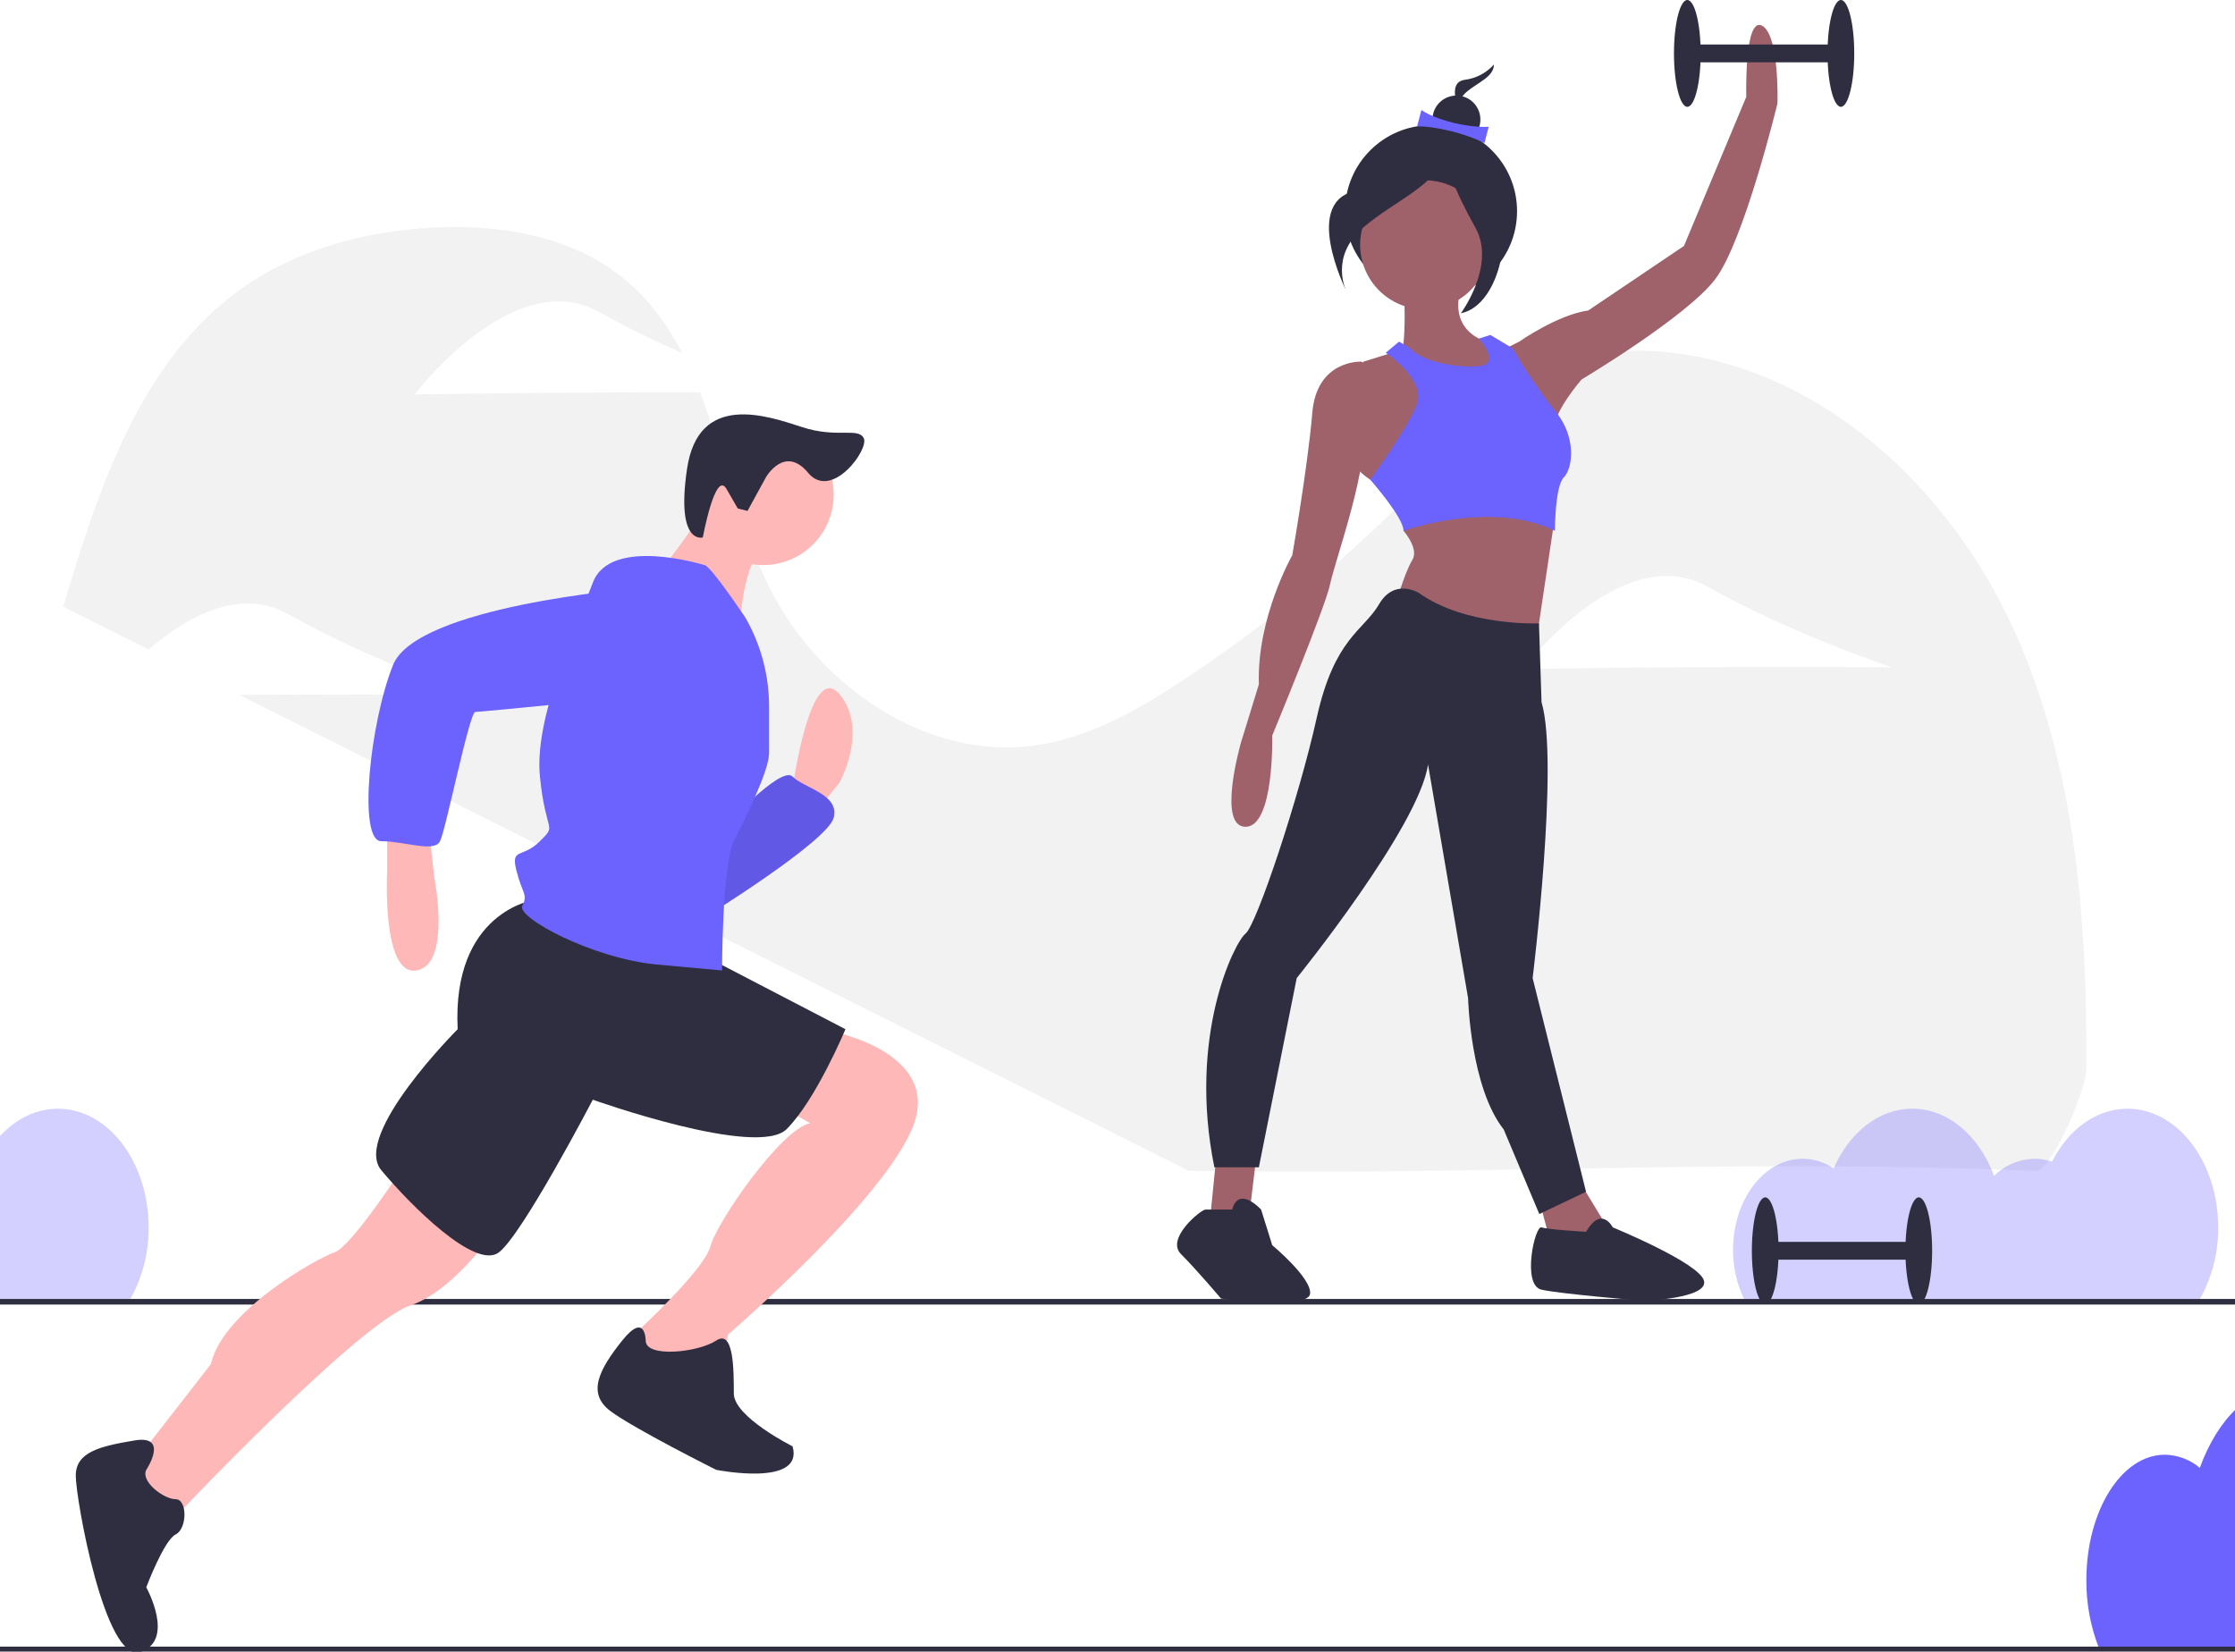 <svg width="797" height="589" viewBox="0 0 797 589" fill="none" xmlns="http://www.w3.org/2000/svg">
<g clip-path="url(#clip0)">
<path d="M939 552.48C939 520.313 922.678 494.237 902.543 494.237C889.888 494.237 878.743 504.542 872.206 520.182C869.998 519.265 867.631 518.79 865.239 518.784C859.145 518.784 853.51 521.907 848.915 527.192C843.022 507.691 830.528 494.237 816.065 494.237C802.543 494.237 790.749 506.008 784.456 523.477C780.959 520.526 776.553 518.869 771.978 518.784C756.526 518.784 744 538.796 744 563.483C743.936 571.712 745.432 579.879 748.408 587.551H931.648C936.261 577.795 939 565.65 939 552.48Z" fill="#6C63FF"/>
<path d="M717.543 223.252C694.964 174.406 650.775 132.737 597.393 125.945C583.279 124.15 568.542 124.87 555.447 130.433C538.257 137.735 525.588 152.474 512.783 166.07C485.673 194.849 455.335 220.407 422.37 242.238C406.101 253.01 388.65 263.06 369.333 265.816C330.603 271.341 292.293 244.93 274.63 210.022C263.596 188.215 258.498 162.613 249.578 139.932C239.306 139.912 227.067 139.916 213.9 139.977C177.505 140.144 147.88 140.682 147.88 140.682C147.88 140.682 183.093 94.038 213.768 111.32C223.571 116.842 233.838 121.77 243.274 125.922C237.913 115.611 231.152 106.333 221.85 98.874C203.508 84.165 178.666 80.039 155.181 81.135C130.52 82.285 105.632 88.887 85.593 103.307C49.894 128.995 35.152 174.21 22.535 216.341L53.033 231.63C66.114 220.321 85.243 209.133 102.875 219.067C133.55 236.348 168.787 247.822 168.787 247.822C168.787 247.822 139.403 247.556 103.007 247.724C96.894 247.752 90.98 247.791 85.358 247.835L423.954 417.579C535.633 419.152 619.839 413.112 725.96 417.579C731.494 417.812 743.943 388.8 743.984 381.165C744.277 327.353 740.123 272.098 717.543 223.252ZM609.103 237.893C572.708 238.06 543.083 238.598 543.083 238.598C543.083 238.598 578.296 191.954 608.971 209.236C639.646 226.517 674.883 237.991 674.883 237.991C674.883 237.991 645.498 237.725 609.103 237.893L609.103 237.893Z" fill="#F2F2F2"/>
<path opacity="0.3" d="M791 437.737C791 414.348 776.519 395.388 758.656 395.388C747.429 395.388 737.541 402.881 731.742 414.253C729.75 413.581 727.663 413.238 725.561 413.237C720.125 413.329 714.936 415.519 711.078 419.35C705.851 405.171 694.765 395.388 681.935 395.388C669.938 395.388 659.475 403.947 653.891 416.648C650.616 414.45 646.766 413.264 642.822 413.237C629.113 413.237 618 427.788 618 445.737C617.96 451.791 619.297 457.775 621.911 463.237H784.477C788.836 455.45 791.085 446.66 791 437.737V437.737Z" fill="#6C63FF"/>
<path d="M939 589.237H-59V587.237H938L939 589.237Z" fill="#2F2E41"/>
<path d="M857 465.237H-141V463.237H856L857 465.237Z" fill="#2F2E41"/>
<path d="M282.629 281.137C282.629 281.137 288.915 235.043 299.391 247.614C309.866 260.185 299.391 279.042 299.391 279.042L291.01 289.517L282.629 283.232V281.137Z" fill="#FFB8B8"/>
<path d="M257.488 295.803C257.488 295.803 278.439 272.756 282.63 276.946C286.82 281.137 299.391 283.232 297.296 291.612C295.2 299.993 251.202 327.23 251.202 327.23L257.488 295.803Z" fill="#6C63FF"/>
<path opacity="0.1" d="M257.488 295.803C257.488 295.803 278.439 272.756 282.63 276.946C286.82 281.137 299.391 283.232 297.296 291.612C295.2 299.993 251.202 327.23 251.202 327.23L257.488 295.803Z" fill="black"/>
<path d="M138.064 293.708V310.469C138.064 310.469 135.968 348.182 148.539 346.087C161.11 343.991 154.825 312.564 154.825 312.564L152.73 293.708H138.064Z" fill="#FFB8B8"/>
<path d="M144.349 415.227C144.349 415.227 125.493 444.559 119.207 446.654C112.922 448.749 79.399 467.606 75.209 486.462L45.877 524.175L60.543 543.032C60.543 543.032 127.588 471.796 146.444 465.511C165.3 459.225 184.157 427.798 184.157 427.798L144.349 415.227Z" fill="#FFB8B8"/>
<path d="M293.106 367.038C293.106 367.038 332.914 373.324 326.628 398.466C320.343 423.607 259.583 475.986 259.583 475.986L257.488 488.557L234.441 492.748L223.965 482.272L226.06 475.986C226.06 475.986 251.202 452.94 253.298 444.559C255.393 436.178 278.439 402.656 288.915 400.561L274.249 392.18L293.106 367.038Z" fill="#FFB8B8"/>
<path d="M52.162 524.175C52.162 524.175 60.543 511.604 47.972 513.699C35.401 515.795 27.02 517.89 27.02 526.27C27.02 534.651 37.496 593.315 50.067 589.125C62.638 584.935 52.162 566.078 52.162 566.078C52.162 566.078 58.447 549.317 62.638 547.222C66.828 545.127 66.828 534.651 62.638 534.651C58.447 534.651 50.067 528.365 52.162 524.175Z" fill="#2F2E41"/>
<path d="M230.25 478.082C230.25 478.082 230.25 467.606 221.87 478.082C213.489 488.557 209.299 496.938 217.679 503.224C226.06 509.509 255.392 524.175 255.392 524.175C255.392 524.175 286.82 530.461 282.629 515.794C282.629 515.794 261.678 505.319 261.678 496.938C261.678 488.557 261.678 473.891 255.392 478.082C249.107 482.272 230.25 484.367 230.25 478.082Z" fill="#2F2E41"/>
<path d="M190.442 320.945C190.442 320.945 161.11 325.135 163.205 367.038C163.205 367.038 125.492 404.751 135.968 417.322C146.444 429.893 169.491 452.94 177.871 446.654C186.252 440.369 211.394 392.18 211.394 392.18C211.394 392.18 270.058 413.132 280.534 402.656C291.01 392.18 301.486 367.038 301.486 367.038L249.107 339.801L190.442 320.945Z" fill="#2F2E41"/>
<path d="M272.154 201.521C286.039 201.521 297.296 190.264 297.296 176.379C297.296 162.493 286.039 151.237 272.154 151.237C258.268 151.237 247.012 162.493 247.012 176.379C247.012 190.264 258.268 201.521 272.154 201.521Z" fill="#FFB8B8"/>
<path d="M253.298 178.474C253.298 178.474 238.631 201.521 234.441 203.616C230.251 205.711 263.773 226.663 263.773 226.663C263.773 226.663 263.773 199.425 274.249 193.14L253.298 178.474Z" fill="#FFB8B8"/>
<path d="M251.202 201.521C251.202 201.521 217.68 191.045 211.394 207.806C205.109 224.567 190.443 255.995 192.538 276.946C194.633 297.898 198.823 293.708 192.538 299.993C186.252 306.279 182.062 302.088 184.157 310.469C186.252 318.85 188.348 318.85 186.252 323.04C184.157 327.23 211.394 341.896 234.441 343.991L257.488 346.087C257.488 346.087 257.488 308.374 261.678 299.993C265.869 291.612 274.249 274.851 274.249 268.566V251.935C274.249 240.866 271.36 229.988 265.869 220.377V220.377C265.869 220.377 253.298 201.521 251.202 201.521Z" fill="#6C63FF"/>
<path d="M226.06 209.901C226.06 209.901 148.539 216.187 140.159 237.138C131.778 258.09 127.588 299.993 135.969 299.993C144.349 299.993 154.825 304.183 156.92 299.993C159.015 295.803 167.396 253.9 169.491 253.9C171.586 253.9 234.441 247.614 234.441 247.614C234.441 247.614 261.678 214.092 226.06 209.901Z" fill="#6C63FF"/>
<path d="M273.164 170.146C273.164 170.146 279.836 158.551 288.176 168.622C296.516 178.693 310.083 160.186 308 156.237C305.917 152.288 298.562 156.414 285.958 152.294C273.354 148.174 249.073 139.78 245.007 167.161C240.941 194.543 250.625 191.672 250.625 191.672C250.625 191.672 255.064 167.409 259.076 174.379L263.089 181.348L266.569 182.205L273.164 170.146Z" fill="#2F2E41"/>
<path d="M510.309 105.988C527.25 105.988 540.983 92.255 540.983 75.314C540.983 58.373 527.25 44.639 510.309 44.639C493.368 44.639 479.634 58.373 479.634 75.314C479.634 92.255 493.368 105.988 510.309 105.988Z" fill="#2F2E41"/>
<path d="M500.504 98.018C500.504 98.018 502.091 126.59 498.916 126.59C495.742 126.59 518.758 140.083 518.758 140.083L533.044 132.146V122.622C533.044 122.622 513.996 120.241 521.933 99.605C529.869 78.97 500.504 98.018 500.504 98.018Z" fill="#9F616A"/>
<path d="M433.835 411.517L431.454 435.327L439.391 437.708L445.74 431.359L448.121 411.517H433.835Z" fill="#9F616A"/>
<path d="M548.124 425.01L552.092 440.089L563.203 447.232L575.109 440.883L561.616 418.66L548.124 425.01Z" fill="#9F616A"/>
<path d="M508.044 110.32C520.755 110.32 531.06 100.015 531.06 87.304C531.06 74.592 520.755 64.287 508.044 64.287C495.332 64.287 485.027 74.592 485.027 87.304C485.027 100.015 495.332 110.32 508.044 110.32Z" fill="#9F616A"/>
<path d="M494.154 173.417L488.599 171.036C488.599 171.036 479.075 165.48 478.281 154.369C477.487 143.257 486.218 128.971 486.218 128.971L498.916 125.003L513.836 137.146L513.996 156.75L494.154 173.417Z" fill="#9F616A"/>
<path d="M488.598 130.559L485.424 128.971C485.424 128.971 469.55 128.178 467.963 147.226C466.376 166.274 460.82 198.02 460.82 198.02C460.82 198.02 448.121 220.243 448.915 244.053L442.566 264.689C442.566 264.689 433.835 294.848 444.153 294.848C454.471 294.848 453.677 262.308 453.677 262.308C453.677 262.308 472.725 216.275 474.312 208.338C475.9 200.401 489.392 163.099 485.424 152.781C481.455 142.464 488.598 130.559 488.598 130.559Z" fill="#9F616A"/>
<path d="M500.504 180.56V189.29C500.504 189.29 506.06 195.639 503.679 199.608C501.298 203.576 498.917 211.513 498.917 211.513L510.028 228.973L547.33 232.148L554.748 182.449L500.504 180.56Z" fill="#9F616A"/>
<path d="M535.425 125.003L541.774 121.828C541.774 121.828 555.267 112.304 566.378 110.717L600.506 87.7L622.728 34.525C622.728 34.525 621.935 5.953 628.284 9.127C634.633 12.302 633.84 36.906 633.84 36.906C633.84 36.906 621.935 86.113 611.617 99.606C601.299 113.098 563.997 135.321 563.997 135.321C563.997 135.321 553.679 147.226 554.473 152.781C555.267 158.337 535.425 125.003 535.425 125.003Z" fill="#9F616A"/>
<path d="M506.059 211.513C506.059 211.513 497.329 205.957 491.773 215.481C486.218 225.005 475.9 227.386 469.55 255.958C463.201 284.53 448.121 329.77 444.153 332.944C440.185 336.119 423.518 369.453 433.042 416.279H448.915L462.407 348.818C462.407 348.818 506.059 294.848 509.234 272.625L523.52 355.96C523.52 355.96 524.313 387.707 536.219 402.787L548.917 432.946L565.584 425.01L546.536 348.817C546.536 348.817 556.06 271.832 549.711 250.403L548.799 222.309C548.799 222.309 522.726 223.418 506.059 211.513Z" fill="#2F2E41"/>
<path d="M439.391 431.359H429.867C428.28 431.359 415.581 441.677 421.137 447.232C426.693 452.788 435.423 463.106 435.423 463.106C435.423 463.106 466.376 467.042 467.17 461.487C467.963 455.931 453.677 444.058 453.677 444.058L449.709 431.359C449.709 431.359 441.772 422.629 439.391 431.359Z" fill="#2F2E41"/>
<path d="M565.584 439.296C565.584 439.296 552.092 438.502 549.711 437.708C547.33 436.915 542.568 458.344 549.711 459.931C556.854 461.518 586.22 463.899 586.22 463.899C586.22 463.899 609.236 463.106 607.649 456.756C606.062 450.407 575.108 437.708 575.108 437.708C575.108 437.708 571.14 429.772 565.584 439.296Z" fill="#2F2E41"/>
<path d="M502.885 124.209L498.916 121.828L494.154 125.797C494.154 125.797 508.44 135.321 505.266 144.051C502.091 152.781 488.599 171.036 488.599 171.036C488.599 171.036 500.504 184.528 500.504 189.29C500.504 189.29 531.457 178.179 554.473 189.29C554.473 189.29 554.473 173.417 557.648 170.242C560.822 167.067 562.41 155.956 554.473 146.432C548.882 139.424 543.84 131.994 539.393 124.209L531.457 119.447L527.369 120.744C527.369 120.744 535.425 129.765 527.488 130.559C519.552 131.352 506.853 128.971 502.885 124.209Z" fill="#6C63FF"/>
<path d="M532.728 23.016C530.031 26.026 526.338 27.961 522.328 28.464C515.394 29.454 520.842 40.35 520.842 40.35C520.842 40.35 518.861 36.388 522.823 32.921C526.785 29.454 532.728 27.474 532.728 23.016Z" fill="#2F2E41"/>
<path d="M519.36 51.176C524.081 51.176 527.909 47.349 527.909 42.628C527.909 37.907 524.081 34.079 519.36 34.079C514.639 34.079 510.812 37.907 510.812 42.628C510.812 47.349 514.639 51.176 519.36 51.176Z" fill="#2F2E41"/>
<path d="M529.341 51.045C522.736 47.596 511.375 44.883 505.339 45.077L506.866 39.239C512.21 42.87 523.511 45.633 530.868 45.208L529.341 51.045Z" fill="#6C63FF"/>
<path d="M515.696 51.559C515.696 51.559 505.289 64.939 484.476 67.913C463.662 70.886 480.016 103.594 480.016 103.594C480.016 103.594 474.069 91.7 485.962 81.293C497.856 70.886 515.696 64.939 515.696 51.559Z" fill="#2F2E41"/>
<path d="M516.49 50.766C516.49 50.766 522.437 71.579 531.357 74.553C540.277 77.526 535.817 108.747 520.95 111.72C520.95 111.72 533.587 94.623 526.154 81.243C518.72 67.863 514.26 57.456 516.49 50.766Z" fill="#2F2E41"/>
<path d="M656.459 15.873H601.696V22.223H656.459V15.873Z" fill="#2F2E41"/>
<path d="M656.46 38.096C659.09 38.096 661.222 29.568 661.222 19.048C661.222 8.528 659.09 0 656.46 0C653.83 0 651.698 8.528 651.698 19.048C651.698 29.568 653.83 38.096 656.46 38.096Z" fill="#2F2E41"/>
<path d="M601.697 38.096C604.327 38.096 606.459 29.568 606.459 19.048C606.459 8.528 604.327 0 601.697 0C599.067 0 596.935 8.528 596.935 19.048C596.935 29.568 599.067 38.096 601.697 38.096Z" fill="#2F2E41"/>
<path d="M684.238 442.882H629.475V449.232H684.238V442.882Z" fill="#2F2E41"/>
<path d="M684.238 465.105C686.868 465.105 689 456.577 689 446.057C689 435.537 686.868 427.009 684.238 427.009C681.608 427.009 679.476 435.537 679.476 446.057C679.476 456.577 681.608 465.105 684.238 465.105Z" fill="#2F2E41"/>
<path d="M629.475 465.105C632.105 465.105 634.237 456.577 634.237 446.057C634.237 435.537 632.105 427.009 629.475 427.009C626.845 427.009 624.713 435.537 624.713 446.057C624.713 456.577 626.845 465.105 629.475 465.105Z" fill="#2F2E41"/>
<path opacity="0.3" d="M53 437.737C53 414.348 38.519 395.388 20.656 395.388C9.429 395.388 -0.459 402.881 -6.258 414.253C-8.25 413.581 -10.337 413.238 -12.439 413.237C-17.875 413.329 -23.064 415.519 -26.922 419.35C-32.15 405.171 -43.235 395.388 -56.065 395.388C-68.062 395.388 -78.525 403.947 -84.109 416.648C-87.384 414.45 -91.234 413.264 -95.178 413.237C-108.887 413.237 -120 427.788 -120 445.737C-120.04 451.791 -118.703 457.775 -116.089 463.237H46.477C50.836 455.45 53.085 446.66 53 437.737V437.737Z" fill="#6C63FF"/>
</g>
<defs>
<clipPath id="clip0">
<rect width="797" height="589" fill="white"/>
</clipPath>
</defs>
</svg>
